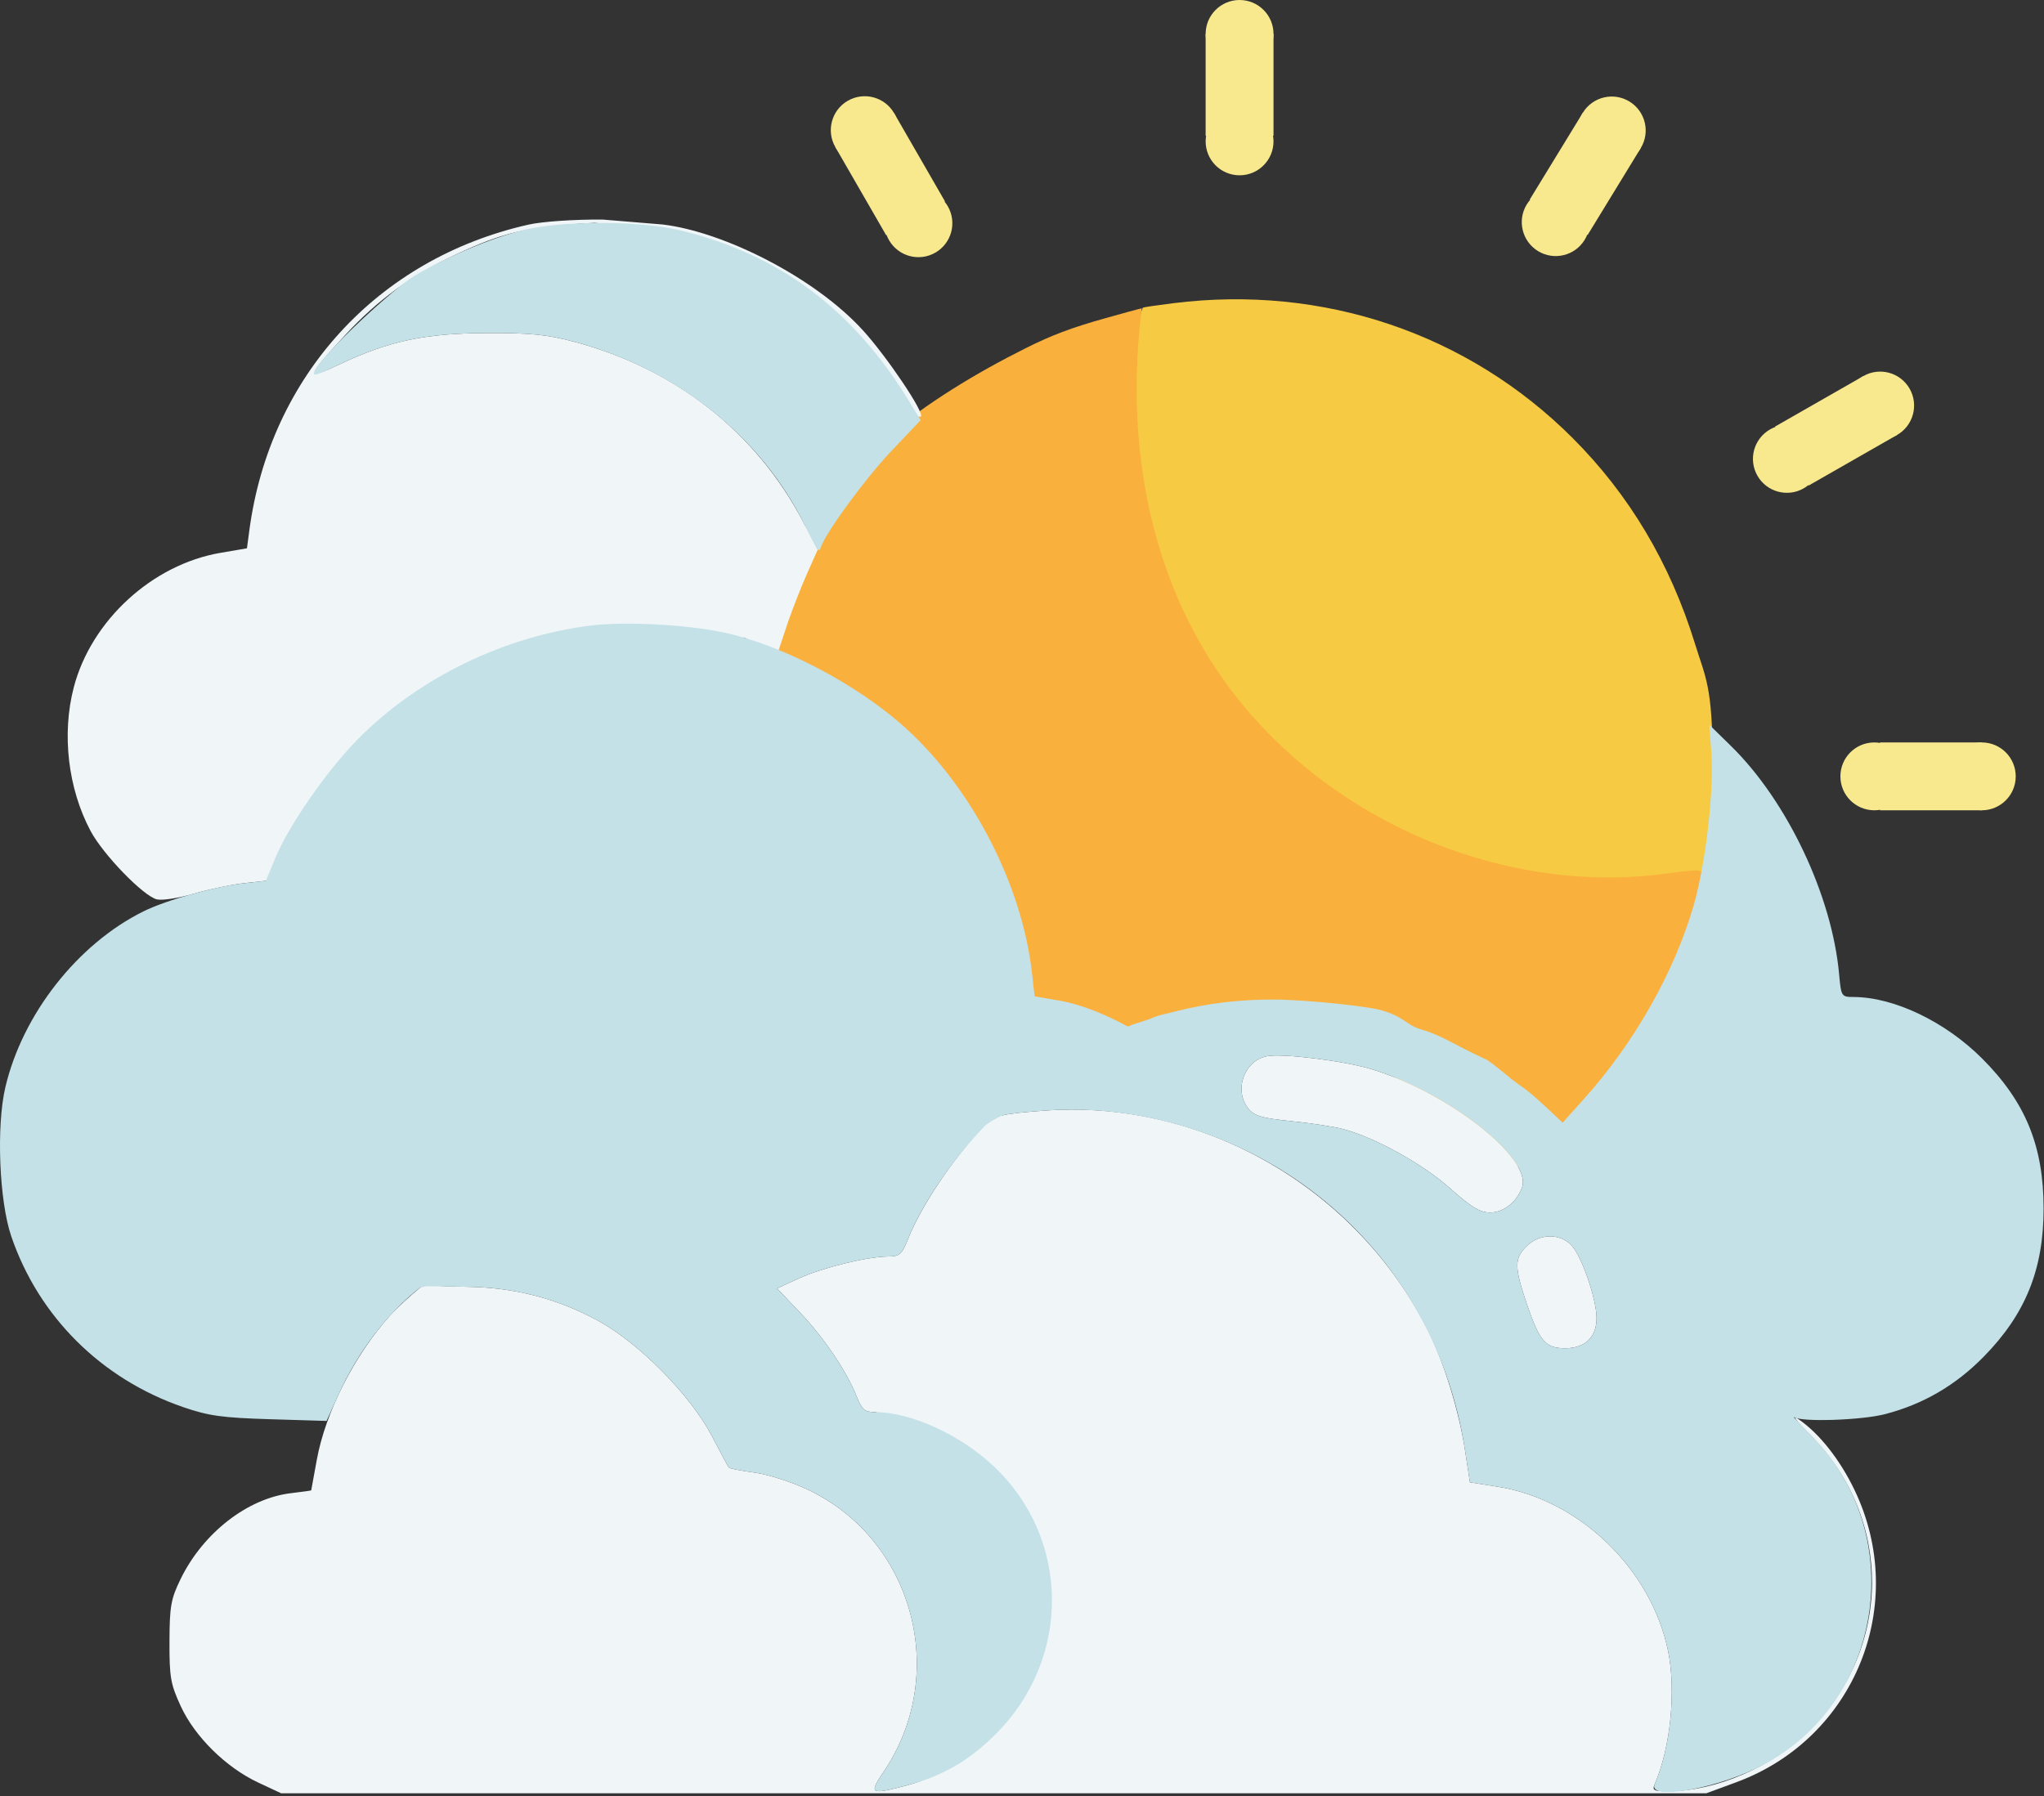 <svg width="512" height="450" viewBox="0 0 512 450" fill="none" xmlns="http://www.w3.org/2000/svg">
<rect x="0" y="0" width="512" height="450" fill="#333333" stroke="none"/>
<path fill-rule="evenodd" clip-rule="evenodd" d="M293.94 75.955C289.826 76.469 286.376 76.974 286.275 77.076C286.173 77.178 284 82.743 284.874 89.407C277.701 161.073 335.37 224.551 407.001 221.243C424.598 220.43 426.434 221.206 427.384 216.743C427.81 214.742 429.02 201.743 429 190.743C428.965 171.765 427.206 169.802 424.572 161.262C418.372 141.153 408.127 123.936 393.902 109.72C367.695 83.528 331.409 71.272 293.94 75.955Z" fill="#F6CB43"/>
<path fill-rule="evenodd" clip-rule="evenodd" d="M276.921 79.706C268.385 82.101 263.453 83.959 256.85 87.266C232.651 99.384 206.2 117.52 195.501 143.743C190.009 157.202 190.932 165.704 198.497 169.243C213.076 176.066 230.594 187.789 240 201.743C248.238 213.966 251.956 230.866 253.501 244.743L258.5 249.243L256.85 253.951C252.824 261.329 270.602 267.673 276.921 258.243L282.501 263.243H294.001C305.666 259.854 312.013 262.634 324.501 263.243C347.878 264.381 354.152 272.995 371.001 288.243L385.73 294.743L411.501 281.743C422.708 271.016 429.65 245.323 434.001 229.243C444.532 225.058 425.893 218.4 425.654 218.162C425.415 217.923 422.115 218.177 418.321 218.725C375.223 224.955 328.925 204.132 304.605 167.582C287.492 141.862 281.911 109.768 286 77.244C286 77.244 286.418 77.041 276.921 79.706Z" fill="#FAB03C"/>
<path fill-rule="evenodd" clip-rule="evenodd" d="M132.421 56.267C94.605 64.751 67.609 94.291 62.466 132.814L61.858 137.367L55.211 138.505C38.132 141.431 22.835 155.469 18.473 172.222C15.43 183.906 17.034 197.573 22.692 208.187C25.845 214.102 35.882 224.463 39.286 225.317C40.577 225.642 44.736 225.004 48.527 223.9C52.319 222.796 57.935 221.615 61.008 221.276L66.596 220.659L103 215.743C106.449 207.423 110.311 207.682 118.171 199.743C142.713 174.957 150.921 184.243 186.239 159.7C189.639 160.675 192.297 166.526 193.049 166.743C193.963 167.007 195.9 160.114 197.413 155.762C198.655 152.187 200.831 146.666 202.249 143.494L204.827 137.726L201.319 130.994C189.534 108.376 169.289 92.393 143.854 85.628C137.024 83.811 132.854 83.395 121.921 83.437C106.5 83.498 97.428 85.422 85.159 91.234C76.505 95.334 76.649 94.539 86.488 83.912C94.675 75.069 103.035 68.985 114.157 63.773C126.25 58.106 132.566 56.662 148.921 55.826L166 57.243V56.243L150.921 55.003C143.764 54.956 135.856 55.496 132.421 56.267ZM173.5 59.243C198.058 65.614 211.593 79.883 224 101.243C225.532 103.881 230.392 104.625 230.67 104.346C231.62 103.396 222.055 89.197 216.051 82.645C203.921 69.407 181.24 58.056 166 56.243V57.243L173.5 59.243ZM317.421 252.243C318.109 252.521 319.813 252.521 320.5 252.243C321.329 254.562 319.875 253.243 318.5 253.243C317.125 253.243 316.734 251.966 317.421 252.243ZM331.734 251.445C332.455 251.734 333.318 251.698 333.65 251.366C333.982 251.034 333.054 254.7 332 254.743C330.835 254.791 330.936 251.126 331.734 251.445ZM317.421 264.595C311.651 265.652 308.974 273.136 312.714 277.755C314.19 279.578 316.068 280.127 323.359 280.866C328.228 281.359 334.059 282.246 336.316 282.836C344.332 284.93 356.368 291.577 363.219 297.693C368.605 302.501 370.697 303.762 373.294 303.762C376.635 303.762 379.962 301.129 381.262 297.456C383.836 290.182 362.643 273.586 343.41 267.816C336.532 265.752 321.366 263.873 317.421 264.595ZM246.705 281.746C238.496 290.543 230.777 302.045 227.399 310.512C225.911 314.242 225.32 314.764 222.562 314.779C217.297 314.808 206.066 317.549 200.194 320.238L194.636 322.782L200.172 328.586C206.286 334.996 211.984 343.381 214.5 349.668C215.929 353.238 216.54 353.764 219.28 353.774C221.007 353.78 224.478 360.508 227.228 361.243C250.928 367.584 254.339 383.997 250.5 407.243C247.372 426.184 245.836 442.423 227.228 447.27C217.895 449.701 217.56 449.5 221.411 443.776C237.789 419.44 228.851 385.942 202.614 373.323C198.42 371.305 192.59 369.415 189.082 368.936C185.692 368.472 182.765 367.906 182.577 367.677C182.39 367.449 180.478 363.895 178.329 359.779C173.019 349.611 160.152 336.537 149.962 330.954C139.66 325.311 128.777 322.495 116.768 322.366C108.4 322.276 107.269 322.065 108.268 320.781C110.392 318.054 101.25 325.656 97.756 329.522C88.827 339.406 81.506 353.817 79.347 365.762C78.601 369.887 77.975 373.312 77.956 373.373C77.937 373.434 75.658 373.751 72.893 374.079C62.002 375.369 50.836 384.066 45.215 395.638C42.806 400.597 42.479 402.445 42.452 411.262C42.424 420.203 42.725 421.921 45.295 427.484C48.817 435.108 56.62 442.795 64.668 446.566L70.421 449.262H248.921H427.421L434.921 446.499C464.663 435.541 478.272 401.88 464.529 373.262C460.897 365.698 455.707 359.12 450.621 355.633C448.688 354.307 449.833 355.865 453.514 359.567C474.15 380.324 474.038 412.796 453.26 433.446C443.988 442.661 429.85 448.762 417.765 448.762C414.275 448.762 413.814 448.517 414.472 447.012C418.447 437.921 419.888 423.533 417.824 413.561C413.572 393.021 395.564 375.672 375.161 372.459L368.206 371.364L366.979 363.346C365.469 353.483 361.676 341.229 357.667 333.262C339.814 297.786 301.858 275.752 262.754 278.165C257.437 278.493 252.262 279.054 251.254 279.412C250.077 279.83 250.655 278.756 252.867 276.412C254.763 274.405 251.159 279.499 250.821 279.499C250.484 279.499 249 280.243 246.705 281.746ZM395.421 286.762C396.416 287.862 397.456 288.762 397.731 288.762C398.006 288.762 397.416 287.862 396.421 286.762C395.426 285.662 394.386 284.762 394.111 284.762C393.836 284.762 394.426 285.662 395.421 286.762ZM397.921 290.14C397.921 290.347 398.709 291.135 399.671 291.89C401.257 293.133 401.292 293.098 400.049 291.512C398.742 289.846 397.921 289.317 397.921 290.14ZM145.671 307.494C148.009 307.705 151.833 307.705 154.171 307.494C156.509 307.284 154.596 307.111 149.921 307.111C145.246 307.111 143.333 307.284 145.671 307.494ZM136.734 308.445C137.455 308.734 138.318 308.698 138.65 308.366C138.982 308.034 138.392 307.798 137.338 307.841C136.173 307.889 135.936 308.126 136.734 308.445ZM161.734 308.445C162.455 308.734 163.318 308.698 163.65 308.366C163.982 308.034 163.392 307.798 162.338 307.841C161.173 307.889 160.936 308.126 161.734 308.445ZM382.376 312.217C379.295 315.297 379.309 317.417 382.469 326.728C385.634 336.055 387.12 337.762 392.076 337.762C397.05 337.762 399.921 335.006 399.921 330.23C399.921 325.478 396.252 314.795 393.665 312.012C390.775 308.904 385.594 308.998 382.376 312.217ZM117.671 314.334C113.794 316.437 114.233 317.163 118.171 315.161C121.941 313.243 122.608 312.747 121.338 312.802C120.833 312.824 119.184 313.513 117.671 314.334ZM180.004 314.127C180.234 314.327 181.546 315.027 182.921 315.682C185.278 316.804 185.31 316.784 183.48 315.317C181.887 314.041 178.632 312.926 180.004 314.127ZM190.921 320.14C190.921 320.347 191.708 321.135 192.671 321.89C194.257 323.133 194.292 323.098 193.049 321.512C191.742 319.846 190.921 319.317 190.921 320.14ZM417.079 335.762C417.079 337.137 417.306 337.7 417.583 337.012C417.861 336.325 417.861 335.2 417.583 334.512C417.306 333.825 417.079 334.387 417.079 335.762ZM421.671 344.424C422.359 344.702 423.484 344.702 424.171 344.424C424.859 344.147 424.296 343.92 422.921 343.92C421.546 343.92 420.984 344.147 421.671 344.424ZM437.004 348.135C438.033 349.056 443.921 351.761 443.921 351.313C443.921 350.737 438.377 347.762 437.304 347.762C436.91 347.762 436.775 347.93 437.004 348.135Z" fill="#F0F5F7"/>
<path fill-rule="evenodd" clip-rule="evenodd" d="M132.649 57.297C125.157 58.787 112.836 63.81 104.11 68.931C98.373 72.299 81.246 88.401 79.076 92.468C77.986 94.511 78.437 94.419 85.16 91.234C97.429 85.422 106.501 83.498 121.922 83.437C132.855 83.395 137.025 83.811 143.855 85.628C169.291 92.393 190.361 109.094 201.427 131.262C205.058 138.536 205.085 138.573 205.642 137.013C207.018 133.16 216.84 119.773 223.227 113.044L230.615 105.262L227.518 100.204C213.576 77.43 195.128 63.702 170.422 57.715C160.917 55.411 143.119 55.214 132.649 57.297ZM147.796 156.734C126.124 159.477 104.784 169.89 89.781 185.043C81.921 192.982 72.388 206.687 68.939 215.007L66.597 220.659L61.009 221.283C53.768 222.092 41.631 225.501 35.922 228.329C19.441 236.494 5.626 254.1 1.336 272.406C-0.953 282.171 -0.203 300.893 2.833 309.762C9.718 329.881 25.375 345.445 45.826 352.5C52.246 354.715 55.62 355.187 67.612 355.551L81.803 355.981L84.771 349.434C89.678 338.612 97.055 328.941 105.314 322.503L107 322.243C107 322.243 108.401 322.276 116.769 322.366C128.778 322.495 139.661 325.311 149.963 330.954C160.153 336.537 173.02 349.611 178.33 359.779C180.479 363.895 182.391 367.449 182.578 367.677C182.766 367.906 185.693 368.472 189.083 368.936C192.591 369.415 198.421 371.305 202.615 373.323C228.852 385.942 237.79 419.44 221.412 443.776C217.561 449.5 217.896 449.701 227.229 447.27C236.074 444.966 242.798 441.071 249.478 434.383C268.316 415.521 268.161 385.694 249.131 367.543C240.73 359.529 228.326 353.808 219.281 353.774C216.541 353.764 215.93 353.238 214.501 349.668C211.985 343.381 206.287 334.996 200.173 328.586L194.637 322.782L200.195 320.238C206.067 317.549 217.298 314.808 222.563 314.779C225.321 314.764 225.912 314.242 227.4 310.512C230.923 301.682 238.61 290.389 246.907 281.856L248.5 280.743L249.5 280.243C249.5 280.243 249.914 279.888 251.255 279.412C252.263 279.054 257.438 278.493 262.755 278.165C285.421 276.767 309.25 283.955 327.894 297.816C349.121 313.598 362.901 336.699 366.98 363.346L368.207 371.364L375.162 372.459C395.565 375.672 413.573 393.021 417.825 413.561C419.889 423.533 418.448 437.921 414.473 447.012C412.758 450.934 428.293 448.528 439.731 443.099C471.345 428.094 478.711 385.231 454.015 359.977C450.939 356.831 448.85 354.596 449.372 355.01C451.022 356.316 466.262 355.825 472.219 354.273C481.756 351.789 489.876 347.052 496.922 339.863C507.386 329.187 511.898 318.009 511.898 302.762C511.898 287.114 507.365 276.051 496.499 265.185C487.247 255.934 474.462 249.813 464.311 249.774C461.253 249.762 461.191 249.664 460.674 244.012C458.876 224.328 447.682 200.704 433.624 186.922L428.176 181.581L428.682 188.645C429.363 198.165 427.25 216.365 424.257 226.762C419.449 243.465 409.397 261.222 396.804 275.262L391.422 281.262L388.777 278.762C383.818 274.075 382 272.743 380.5 271.743L378.5 270.243C378.5 270.262 377.5 269.243 378.5 270.243C378.5 270.243 373.134 265.722 372.172 265.389C372.172 265.389 367.61 263.267 364.172 261.414C360.735 259.562 358.5 258.743 357.922 258.519C357.922 258.519 357 258.243 355.5 257.743C354 257.243 353 256.5 353 256.5C352.078 255.882 351 255.243 351 255.243C350.271 254.638 348 253.743 348 253.743C346.5 253.243 346.5 253.243 346.5 253.243C344 252.243 327.662 250.435 318.922 250.414C310.445 250.395 302.74 251.318 294.672 253.32C293.434 253.628 291.747 254.043 290.922 254.244C290.097 254.445 289.172 254.81 289.172 254.81L288.172 255.223C286 256 284 256.5 283 257C282.503 257.275 282.246 257.047 282.246 257.047C282.246 257.047 273.615 252.115 265.519 250.706L259.162 249.598L258.492 243.678C256.022 221.842 243.695 197.839 227.175 182.695C215.016 171.548 195.688 161.392 180.884 158.371C171.232 156.401 156.274 155.661 147.796 156.734ZM343.411 267.816C362.644 273.586 383.837 290.182 381.263 297.456C379.963 301.129 376.636 303.762 373.295 303.762C370.698 303.762 368.606 302.501 363.22 297.693C356.369 291.577 344.333 284.93 336.317 282.836C334.06 282.246 328.229 281.359 323.36 280.866C316.069 280.127 314.191 279.578 312.715 277.755C308.975 273.136 311.652 265.652 317.422 264.595C321.367 263.873 336.533 265.752 343.411 267.816ZM393.666 312.012C396.253 314.795 399.922 325.478 399.922 330.23C399.922 335.006 397.051 337.762 392.077 337.762C387.121 337.762 385.635 336.055 382.47 326.728C379.31 317.417 379.296 315.297 382.377 312.217C385.595 308.998 390.776 308.904 393.666 312.012Z" fill="#C4E1E8"/>
<circle cx="310.5" cy="8.5" r="8.5" fill="#F8E98E"/>
<circle cx="310.5" cy="35.417" r="8.5" fill="#F8E98E"/>
<rect x="302" y="8.501" width="17" height="25.5" fill="#F8E98E"/>
<circle cx="470.963" cy="101.598" r="8.5" transform="rotate(60.233 470.963 101.598)" fill="#F8E98E"/>
<circle cx="447.595" cy="114.962" r="8.5" transform="rotate(60.233 447.595 114.962)" fill="#F8E98E"/>
<rect x="466.742" y="94.221" width="17" height="25.5" transform="rotate(60.233 466.742 94.221)" fill="#F8E98E"/>
<circle cx="496.418" cy="194.5" r="8.5" transform="rotate(90 496.418 194.5)" fill="#F8E98E"/>
<circle cx="469.5" cy="194.5" r="8.5" transform="rotate(90 469.5 194.5)" fill="#F8E98E"/>
<rect x="496.418" y="186" width="17" height="25.5" transform="rotate(90 496.418 186)" fill="#F8E98E"/>
<circle cx="403.728" cy="32.686" r="8.5" transform="rotate(31.443 403.728 32.686)" fill="#F8E98E"/>
<circle cx="389.689" cy="55.651" r="8.5" transform="rotate(31.443 389.689 55.651)" fill="#F8E98E"/>
<rect x="396.477" y="28.252" width="17" height="25.5" transform="rotate(31.443 396.477 28.252)" fill="#F8E98E"/>
<circle cx="216.609" cy="32.609" r="8.5" transform="rotate(-29.966 216.609 32.609)" fill="#F8E98E"/>
<circle cx="230.055" cy="55.928" r="8.5" transform="rotate(-29.966 230.055 55.928)" fill="#F8E98E"/>
<rect x="209.246" y="36.855" width="17" height="25.5" transform="rotate(-29.966 209.246 36.855)" fill="#F8E98E"/>
</svg>
